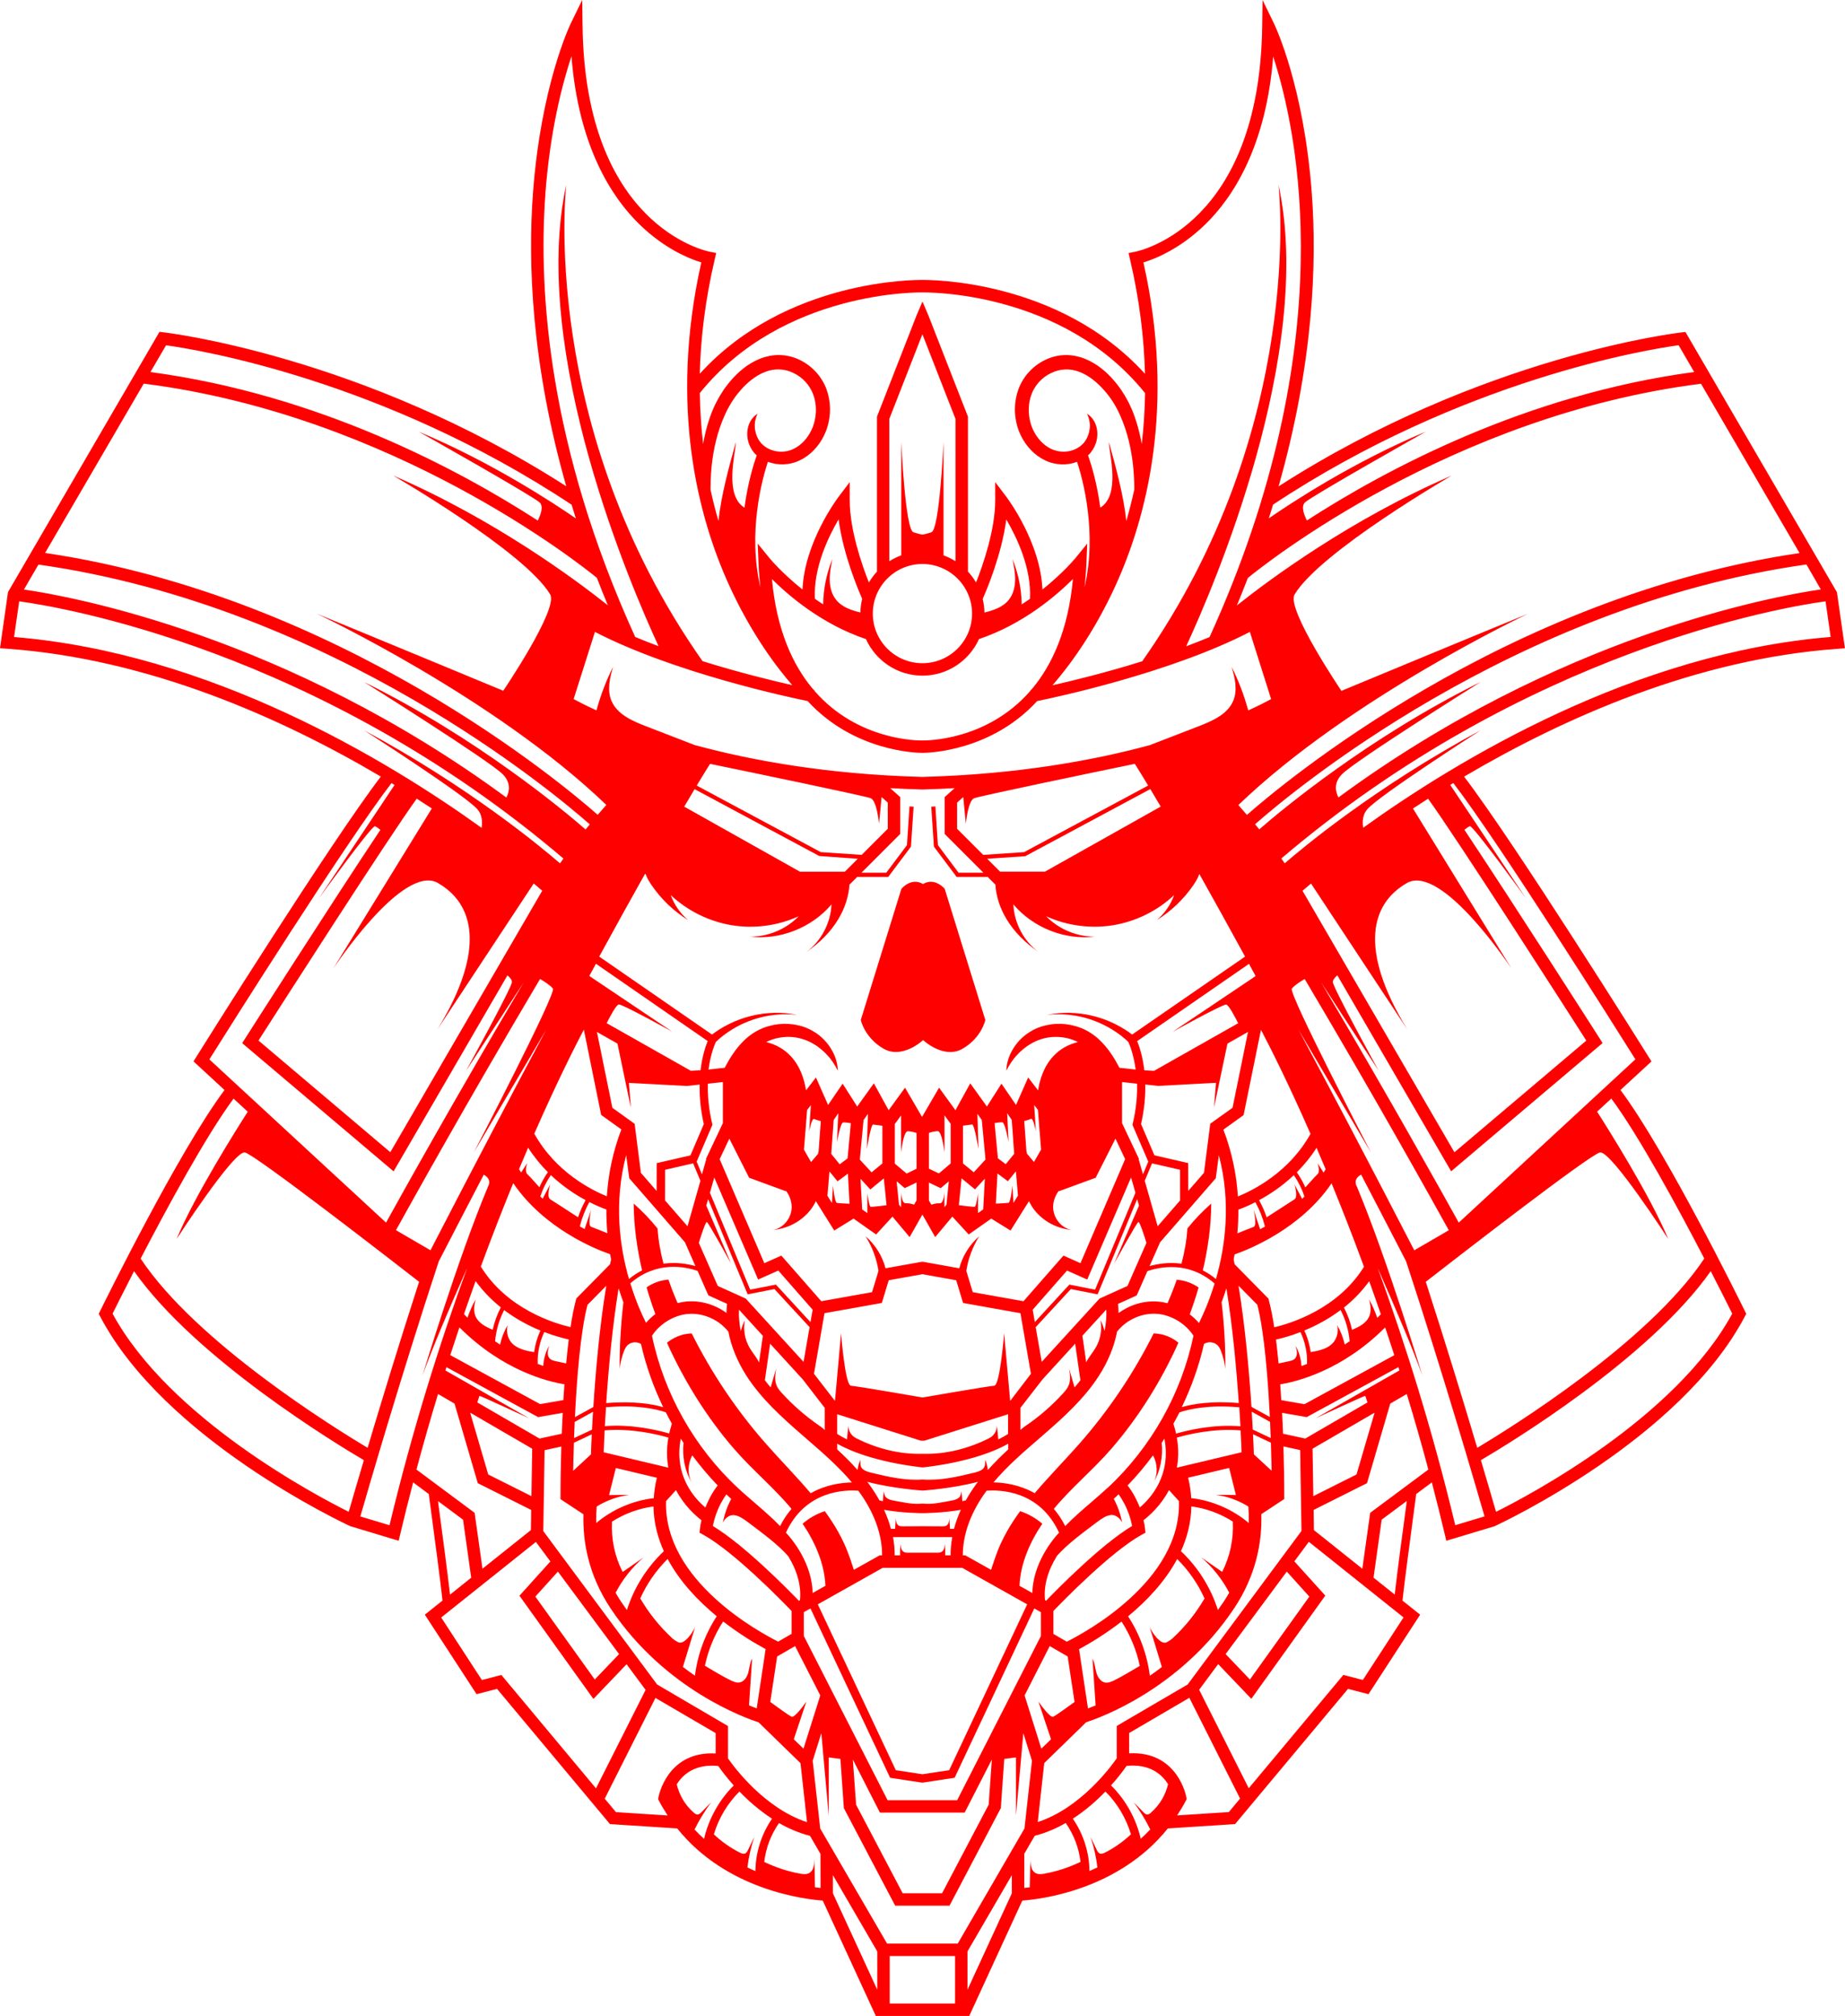 <?xml version="1.0" encoding="UTF-8" standalone="no"?>
<!-- Created with Inkscape (http://www.inkscape.org/) -->

<svg
   width="103.604mm"
   height="113.185mm"
   viewBox="0 0 103.604 113.185"
   version="1.1"
   id="svg1"
   xml:space="preserve"
   xmlns:inkscape="http://www.inkscape.org/namespaces/inkscape"
   xmlns:sodipodi="http://sodipodi.sourceforge.net/DTD/sodipodi-0.dtd"
   xmlns="http://www.w3.org/2000/svg"
   xmlns:svg="http://www.w3.org/2000/svg"><sodipodi:namedview
     id="namedview1"
     pagecolor="#ffffff"
     bordercolor="#000000"
     borderopacity="0.25"
     inkscape:showpageshadow="2"
     inkscape:pageopacity="0.0"
     inkscape:pagecheckerboard="0"
     inkscape:deskcolor="#d1d1d1"
     inkscape:document-units="mm"
     inkscape:zoom="0.34609638"
     inkscape:cx="1032.9493"
     inkscape:cy="-1261.2094"
     inkscape:window-width="1920"
     inkscape:window-height="991"
     inkscape:window-x="-9"
     inkscape:window-y="-9"
     inkscape:window-maximized="1"
     inkscape:current-layer="g38" /><defs
     id="defs1" /><g
     inkscape:label="Layer 1"
     inkscape:groupmode="layer"
     id="layer1"
     transform="translate(-703.805,-205.042)"><g
       id="g416"
       transform="matrix(3.296,0,0,3.296,654.131,185.86)"
       inkscape:export-filename="logo skull samurai hitam putih.png"
       inkscape:export-xdpi="96"
       inkscape:export-ydpi="96"
       style="fill:#ff0000;fill-opacity:1"><path
         id="path415"
         style="fill:#ff0000;fill-opacity:1;fill-rule:nonzero;stroke:none;stroke-width:0.002"
         d="m 38.295,19.918 c -0.017,-0.109 -0.007,-0.225 0.07,-0.314 0.204,-0.238 1.933,-1.347 1.933,-1.347 -1.794,0.967 -3.025,1.995 -3.339,2.267 -0.019,-0.027 -0.038,-0.055 -0.058,-0.082 4.177,-3.555 8.559,-4.283 9.272,-4.38 l 0.087,0.607 c -3.337,0.271 -6.35,2.089 -7.965,3.25 z m 4.638,3.945 -3.009,2.781 C 39.675,26.195 38.742,24.519 37.579,22.553 l 0.981,1.505 c 0,0 -0.789,-1.433 -0.782,-1.515 0.004,-0.04 0.041,-0.08 0.077,-0.111 l 1.939,3.338 2.58,-2.184 -0.049,-0.078 c -0.076,-0.119 -1.487,-2.328 -2.305,-3.555 0.034,-0.027 0.07,-0.053 0.093,-0.061 0.053,-0.018 0.956,1.229 0.956,1.229 l -1.29,-1.932 c 0.017,-0.011 0.035,-0.021 0.052,-0.032 0.775,1.008 2.772,4.18 3.102,4.706 z m 1.173,3.394 c -0.951,1.431 -3.318,2.895 -3.867,3.223 -0.225,-0.754 -0.537,-1.778 -0.877,-2.828 0.406,-0.316 2.796,-2.171 2.968,-2.203 0.188,-0.035 1.163,1.474 1.163,1.474 -0.308,-0.74 -1.028,-1.881 -1.212,-2.169 l 0.242,-0.223 c 0.469,0.632 1.133,1.857 1.585,2.727 z m 0.477,0.938 c -0.966,1.779 -3.467,3.098 -4.024,3.375 -0.046,-0.16 -0.136,-0.469 -0.258,-0.88 0.458,-0.269 2.861,-1.72 3.916,-3.219 0.181,0.351 0.314,0.619 0.366,0.724 z m -4.719,3.603 c -0.393,-1.643 -0.864,-3.125 -1.321,-4.381 0.326,0.737 0.608,1.402 0.76,1.831 0,0 -0.6,-1.99 -1.118,-3.225 0,0 -0.074,-0.113 0.075,-0.197 0.242,0.464 0.498,0.956 0.767,1.478 0.637,1.934 1.204,3.888 1.336,4.344 z m -1.449,-0.211 -0.134,0.952 -0.825,-0.658 -0.005,-0.343 0.91,-0.456 0.396,-1.355 0.281,-0.164 c 0.126,0.414 0.25,0.844 0.368,1.287 z m 0.419,1.393 -0.362,-0.289 0.139,-0.988 0.428,-0.318 c -0.084,0.618 -0.171,1.277 -0.206,1.594 z m 0.149,0.389 -0.693,1.065 -0.332,-0.086 -1.612,1.93 -0.845,-1.677 0.324,-0.437 0.565,0.591 1.26,-1.758 -0.527,-0.583 0.247,-0.333 z m -2.976,3.315 -0.881,0.057 c 0.051,-0.078 0.1,-0.159 0.146,-0.246 l 0.016,-0.032 -0.006,-0.035 c -0.001,-0.008 -0.144,-0.788 -0.973,-0.744 v -0.347 l 1.025,-0.599 0.864,1.716 z m -1.327,0.011 c -0.02,0.017 -0.043,0.034 -0.069,0.031 -0.022,-0.003 -0.04,-0.02 -0.056,-0.036 -0.056,-0.057 -0.113,-0.115 -0.169,-0.172 0.108,0.145 0.202,0.3 0.282,0.462 -0.053,0.056 -0.107,0.109 -0.162,0.159 -0.078,-0.341 -0.256,-0.662 -0.506,-0.909 0.131,-0.146 0.221,-0.27 0.264,-0.332 0.396,-0.04 0.602,0.143 0.707,0.311 -0.043,0.187 -0.146,0.359 -0.291,0.484 z m -0.783,0.679 c -0.029,0.014 -0.062,0.028 -0.091,0.015 -0.023,-0.01 -0.036,-0.035 -0.048,-0.058 -0.036,-0.074 -0.072,-0.148 -0.108,-0.222 0.058,0.168 0.097,0.342 0.118,0.518 -0.046,0.022 -0.091,0.042 -0.136,0.061 -0.003,-0.317 -0.103,-0.63 -0.283,-0.891 0.22,-0.143 0.407,-0.309 0.555,-0.463 0.203,0.201 0.353,0.455 0.435,0.729 -0.132,0.124 -0.281,0.23 -0.442,0.311 z m -1.023,0.358 c -0.053,0.01 -0.11,0.017 -0.158,-0.008 -0.081,-0.043 -0.091,-0.152 -0.091,-0.244 -0.003,0.162 -0.007,0.323 -0.01,0.485 -0.035,0.004 -0.067,0.008 -0.093,0.011 v -0.582 l 0.178,-0.306 c 0.19,-0.049 0.367,-0.125 0.528,-0.218 0.137,0.196 0.224,0.425 0.252,0.662 -0.192,0.093 -0.396,0.161 -0.606,0.199 z m -1.486,1.192 h -0.602 -0.602 l -1.139,-1.96 -0.128,-1.154 0.147,-0.469 0.126,1.401 v -0.989 l 0.199,0.026 0.059,0.838 0.874,1.661 h 0.463 0.463 l 0.874,-1.661 0.059,-0.838 0.199,-0.026 v 0.989 l 0.126,-1.401 0.147,0.469 -0.128,1.154 z m 0.922,-0.857 -0.756,1.643 v -0.652 l 0.756,-1.3 z m -0.967,1.879 h -0.557 -0.557 v -0.81 h 0.557 0.557 z M 30.017,39.71 29.261,38.067 v -0.309 l 0.756,1.3 z m -0.967,-1.734 c -0.027,-0.003 -0.058,-0.006 -0.094,-0.011 -0.003,-0.162 -0.007,-0.323 -0.01,-0.485 0,0.091 -0.01,0.201 -0.091,0.244 -0.047,0.025 -0.105,0.018 -0.158,0.008 -0.21,-0.038 -0.414,-0.107 -0.606,-0.199 0.028,-0.237 0.115,-0.466 0.252,-0.662 0.162,0.093 0.338,0.169 0.528,0.218 l 0.178,0.306 z m -1.246,-0.348 c 0.022,-0.176 0.061,-0.351 0.118,-0.519 -0.036,0.074 -0.072,0.148 -0.108,0.222 -0.011,0.023 -0.024,0.048 -0.048,0.058 -0.029,0.013 -0.063,-6.76e-4 -0.091,-0.015 -0.162,-0.081 -0.31,-0.187 -0.442,-0.311 0.082,-0.274 0.233,-0.528 0.436,-0.729 0.148,0.154 0.336,0.32 0.555,0.463 -0.18,0.261 -0.28,0.574 -0.283,0.892 -0.045,-0.019 -0.091,-0.039 -0.136,-0.061 z m -0.9,-0.647 c 0.08,-0.162 0.175,-0.317 0.283,-0.463 -0.057,0.057 -0.113,0.115 -0.17,0.172 -0.016,0.016 -0.034,0.033 -0.056,0.036 -0.026,0.003 -0.05,-0.014 -0.069,-0.031 -0.145,-0.125 -0.248,-0.297 -0.291,-0.484 0.105,-0.168 0.311,-0.351 0.707,-0.312 0.043,0.062 0.134,0.186 0.264,0.332 -0.249,0.247 -0.427,0.567 -0.506,0.909 -0.056,-0.05 -0.11,-0.103 -0.163,-0.16 z m -0.604,-0.485 c 0.045,0.086 0.095,0.168 0.146,0.246 l -0.881,-0.057 -0.191,-0.229 0.864,-1.716 1.025,0.599 v 0.347 c -0.829,-0.044 -0.972,0.736 -0.973,0.744 l -0.006,0.035 z m -2.687,-2.147 -0.332,0.086 -0.693,-1.065 1.613,-1.287 0.247,0.332 -0.527,0.584 1.26,1.758 0.565,-0.591 0.324,0.437 -0.845,1.677 z m -1.081,-2.963 0.428,0.318 0.139,0.988 -0.361,0.289 c -0.035,-0.317 -0.122,-0.976 -0.205,-1.594 z m -0.366,-0.536 c 0.119,-0.444 0.242,-0.873 0.368,-1.287 l 0.281,0.164 0.396,1.355 0.91,0.456 -0.005,0.343 -0.825,0.658 -0.134,-0.952 z m -0.459,0.948 -0.497,-0.149 c 0.131,-0.457 0.699,-2.41 1.336,-4.344 0.269,-0.522 0.525,-1.014 0.767,-1.478 0.149,0.083 0.075,0.197 0.075,0.197 -0.519,1.234 -1.119,3.225 -1.119,3.225 0.153,-0.429 0.434,-1.095 0.76,-1.831 -0.458,1.256 -0.928,2.738 -1.322,4.381 z M 21.013,31.57 c -0.557,-0.277 -3.057,-1.595 -4.024,-3.375 0.052,-0.105 0.186,-0.373 0.366,-0.724 1.055,1.499 3.458,2.95 3.915,3.219 -0.122,0.411 -0.212,0.721 -0.258,0.88 z m -1.963,-7.038 0.242,0.223 c -0.185,0.289 -0.905,1.429 -1.212,2.168 0,0 0.975,-1.509 1.163,-1.474 0.172,0.032 2.561,1.887 2.968,2.203 -0.34,1.05 -0.652,2.074 -0.877,2.828 -0.549,-0.328 -2.917,-1.791 -3.867,-3.223 0.452,-0.87 1.116,-2.094 1.584,-2.726 z m -0.412,-0.668 c 0.331,-0.527 2.328,-3.698 3.103,-4.706 0.017,0.011 0.035,0.021 0.052,0.032 l -1.29,1.932 c 0,0 0.903,-1.246 0.956,-1.229 0.023,0.008 0.06,0.034 0.093,0.061 -0.818,1.226 -2.229,3.435 -2.305,3.555 l -0.05,0.078 2.58,2.184 1.939,-3.338 c 0.037,0.03 0.074,0.071 0.077,0.111 0.007,0.082 -0.782,1.515 -0.782,1.515 L 23.993,22.553 C 22.829,24.519 21.896,26.195 21.648,26.644 Z m -3.327,-7.195 0.087,-0.607 c 0.713,0.097 5.093,0.823 9.272,4.381 -0.019,0.027 -0.039,0.054 -0.058,0.082 -0.314,-0.272 -1.545,-1.299 -3.339,-2.267 0,0 1.729,1.109 1.933,1.347 0.077,0.09 0.087,0.205 0.07,0.315 -1.615,-1.161 -4.629,-2.979 -7.965,-3.25 z m 0.415,-1.233 c 5.02,0.71 8.825,3.923 9.393,4.425 -0.024,0.029 -0.047,0.058 -0.071,0.087 -0.371,-0.323 -1.851,-1.561 -3.775,-2.512 0,0 2.136,1.339 2.366,1.574 0.145,0.149 0.107,0.302 0.059,0.394 -3.761,-2.767 -7.42,-3.427 -8.219,-3.543 z m 1.794,-3.082 c 4.255,0.538 7.45,3.087 7.72,3.308 0.059,0.155 0.122,0.311 0.187,0.468 -0.55,-0.438 -1.931,-1.464 -3.66,-2.212 0,0 2.237,1.294 2.677,2.025 0.148,0.245 -0.799,1.642 -0.799,1.642 0,0 -2.4,-0.995 -3.178,-1.313 0,0 3.03,1.427 4.934,3.258 -0.048,0.055 -0.097,0.111 -0.147,0.168 -0.598,-0.527 -4.396,-3.72 -9.415,-4.46 z m 0.38,-0.653 c 0.499,0.068 3.678,0.574 6.909,2.715 0.024,0.077 0.048,0.155 0.073,0.234 -0.372,-0.257 -1.438,-0.96 -2.676,-1.477 0,0 1.955,1.101 2.061,1.207 0.068,0.068 0.014,0.212 -0.034,0.306 -1.338,-0.865 -3.725,-2.145 -6.599,-2.529 z m 6.461,-2.561 c 0.079,-1.088 0.291,-1.895 0.446,-2.362 0.121,1.533 0.681,2.396 1.154,2.859 0.434,0.425 0.864,0.594 1.058,0.652 -0.553,2.467 -0.05,4.349 0.474,5.499 0.379,0.832 0.813,1.401 1.076,1.702 -0.341,-0.077 -0.908,-0.215 -1.529,-0.409 -2.803,-3.985 -2.322,-8.113 -2.322,-8.113 -0.622,2.855 1.119,6.878 1.573,7.858 -0.134,-0.05 -0.267,-0.102 -0.398,-0.157 -1.48,-3.248 -1.65,-5.887 -1.531,-7.53 z m 2.95,5.552 c -0.049,-0.169 -0.095,-0.346 -0.135,-0.533 -4.39e-4,-0.038 4.38e-4,-0.083 0.002,-0.136 0.006,-0.17 0.022,-0.415 0.092,-0.697 0.034,-0.141 0.083,-0.29 0.15,-0.438 0.015,-0.038 0.036,-0.073 0.054,-0.111 0.02,-0.036 0.039,-0.069 0.061,-0.106 l 0.038,-0.056 0.009,-0.014 0.005,-0.007 c 0,3.37e-4 0.004,-0.006 0,-2.13e-4 l 0.002,-0.003 0.019,-0.026 c 0.026,-0.035 0.054,-0.068 0.082,-0.101 0.115,-0.13 0.255,-0.247 0.413,-0.308 0.157,-0.063 0.331,-0.059 0.484,0.016 0.153,0.071 0.278,0.205 0.336,0.36 0.061,0.157 0.062,0.336 0.018,0.492 -0.044,0.158 -0.138,0.295 -0.254,0.383 -0.029,0.022 -0.06,0.041 -0.089,0.055 l -0.021,0.01 -0.029,0.012 c -0.012,0.004 -0.03,0.011 -0.045,0.014 -0.064,0.017 -0.129,0.019 -0.19,0.011 -0.061,-0.009 -0.117,-0.028 -0.164,-0.054 -0.024,-0.013 -0.046,-0.029 -0.062,-0.041 -0.01,-0.009 -0.021,-0.019 -0.031,-0.028 -0.008,-0.009 -0.017,-0.016 -0.024,-0.026 -0.062,-0.073 -0.09,-0.164 -0.1,-0.24 -0.004,-0.039 -0.002,-0.074 6.08e-4,-0.105 0.005,-0.031 0.011,-0.058 0.018,-0.08 0.013,-0.043 0.03,-0.067 0.028,-0.067 6.42e-4,0.002 -0.024,0.01 -0.061,0.046 -0.036,0.035 -0.084,0.099 -0.105,0.198 -0.021,0.097 -0.016,0.229 0.062,0.358 0.009,0.016 0.022,0.031 0.033,0.047 l 0.002,0.003 0.001,0.001 c 0.002,0.002 -0.002,-0.002 0.004,0.005 l 0.004,0.005 0.008,0.009 0.017,0.018 c 0.007,0.006 0.013,0.012 0.02,0.017 -0.05,0.14 -0.153,0.467 -0.209,0.892 -0.349,-0.214 -0.153,-0.919 -0.146,-1.117 -0.124,0.444 -0.246,0.888 -0.298,1.342 z m 3.471,-3.891 h 0.006 c 0.023,-6.76e-4 2.374,-0.047 3.791,1.714 -0.004,0.304 -0.024,0.593 -0.056,0.868 -0.006,-0.033 -0.012,-0.067 -0.02,-0.102 -0.032,-0.152 -0.077,-0.316 -0.147,-0.483 -0.017,-0.042 -0.039,-0.083 -0.058,-0.125 -0.022,-0.042 -0.047,-0.087 -0.071,-0.127 l -0.037,-0.057 -0.009,-0.015 -0.012,-0.018 -0.021,-0.03 c -0.029,-0.04 -0.059,-0.079 -0.092,-0.117 -0.129,-0.152 -0.294,-0.295 -0.503,-0.379 -0.052,-0.021 -0.107,-0.036 -0.164,-0.048 l -0.046,-0.007 c -0.016,-0.003 -0.031,-0.004 -0.042,-0.005 l -0.037,-0.002 -0.009,-6.75e-4 h -0.016 l -0.022,3.37e-4 c -0.118,0.002 -0.234,0.032 -0.338,0.082 -0.209,0.1 -0.376,0.28 -0.455,0.495 -0.079,0.213 -0.08,0.441 -0.019,0.645 0.061,0.202 0.184,0.379 0.345,0.496 0.041,0.03 0.082,0.054 0.128,0.076 l 0.035,0.016 0.029,0.011 c 0.027,0.009 0.047,0.016 0.072,0.021 0.094,0.023 0.187,0.025 0.275,0.011 0.046,-0.007 0.09,-0.019 0.132,-0.035 0.099,0.302 0.345,1.206 0.127,2.138 0.016,-0.136 0.027,-0.278 0.033,-0.428 l 0.013,-0.317 -0.2,0.246 c -0.004,0.005 -0.21,0.255 -0.563,0.536 -0.034,-0.801 -0.589,-1.544 -0.615,-1.579 l -0.19,-0.251 v 0.315 c 0,0.493 -0.202,1.082 -0.326,1.396 -0.039,-0.067 -0.085,-0.129 -0.138,-0.186 v -2.639 l -0.677,-1.732 -0.098,-0.228 -0.098,0.228 -0.677,1.732 v 2.639 c -0.052,0.057 -0.099,0.119 -0.138,0.186 -0.124,-0.314 -0.326,-0.903 -0.326,-1.396 v -0.315 l -0.19,0.251 c -0.026,0.034 -0.581,0.778 -0.615,1.579 -0.353,-0.282 -0.56,-0.532 -0.563,-0.536 l -0.2,-0.246 0.013,0.317 c 0.006,0.15 0.017,0.292 0.033,0.428 -0.219,-0.932 0.028,-1.836 0.127,-2.138 0.042,0.015 0.086,0.027 0.132,0.035 0.088,0.013 0.181,0.012 0.274,-0.011 0.024,-0.005 0.045,-0.012 0.072,-0.021 l 0.029,-0.011 0.035,-0.016 c 0.046,-0.022 0.088,-0.046 0.128,-0.076 0.161,-0.117 0.284,-0.294 0.345,-0.496 0.062,-0.204 0.061,-0.432 -0.018,-0.645 C 29.07,12.23 28.903,12.049 28.694,11.949 28.59,11.899 28.474,11.87 28.356,11.867 l -0.022,-3.37e-4 h -0.016 l -0.009,6.75e-4 -0.037,0.002 c -0.011,2.13e-4 -0.026,0.002 -0.042,0.005 l -0.046,0.007 c -0.057,0.012 -0.112,0.027 -0.164,0.048 -0.21,0.084 -0.374,0.227 -0.504,0.379 -0.032,0.038 -0.063,0.077 -0.092,0.117 l -0.021,0.03 -0.012,0.018 -0.009,0.015 -0.037,0.057 c -0.024,0.04 -0.049,0.086 -0.071,0.127 -0.02,0.042 -0.042,0.083 -0.058,0.125 -0.071,0.167 -0.115,0.331 -0.147,0.483 -0.007,0.035 -0.013,0.068 -0.019,0.102 -0.032,-0.275 -0.052,-0.564 -0.056,-0.868 1.415,-1.758 3.767,-1.714 3.791,-1.714 z m 2.876,2.72 0.001,-0.001 0.002,-0.003 c 0.011,-0.016 0.024,-0.031 0.033,-0.047 0.078,-0.129 0.083,-0.262 0.062,-0.358 -0.021,-0.099 -0.069,-0.163 -0.105,-0.198 -0.037,-0.036 -0.061,-0.044 -0.061,-0.046 -0.002,0 0.014,0.024 0.028,0.067 0.007,0.021 0.013,0.049 0.018,0.08 0.003,0.032 0.005,0.067 6.08e-4,0.105 -0.009,0.076 -0.038,0.167 -0.099,0.24 -0.007,0.01 -0.016,0.017 -0.024,0.026 -0.01,0.009 -0.02,0.019 -0.031,0.028 -0.017,0.012 -0.038,0.028 -0.062,0.041 -0.047,0.026 -0.103,0.046 -0.164,0.054 -0.061,0.008 -0.127,0.005 -0.19,-0.012 -0.015,-0.004 -0.033,-0.01 -0.045,-0.014 l -0.029,-0.011 -0.021,-0.01 c -0.029,-0.015 -0.061,-0.034 -0.089,-0.055 -0.116,-0.088 -0.21,-0.225 -0.254,-0.383 -0.044,-0.156 -0.043,-0.335 0.018,-0.492 0.057,-0.155 0.183,-0.289 0.336,-0.36 0.152,-0.074 0.327,-0.079 0.484,-0.016 0.158,0.061 0.298,0.178 0.413,0.308 0.029,0.033 0.057,0.066 0.083,0.101 l 0.019,0.026 0.002,0.003 c -0.004,-0.005 4.39e-4,6.76e-4 0,2.16e-4 l 0.005,0.007 0.01,0.014 0.038,0.056 c 0.023,0.037 0.041,0.07 0.061,0.106 0.018,0.038 0.038,0.073 0.054,0.111 0.067,0.148 0.115,0.298 0.15,0.438 0.069,0.282 0.086,0.527 0.092,0.697 0.002,0.053 0.003,0.098 0.002,0.136 -0.041,0.186 -0.086,0.364 -0.135,0.533 -0.052,-0.454 -0.174,-0.899 -0.298,-1.343 0.006,0.198 0.203,0.903 -0.146,1.117 -0.056,-0.425 -0.159,-0.751 -0.209,-0.892 0.006,-0.006 0.013,-0.011 0.02,-0.017 l 0.017,-0.018 0.008,-0.009 0.004,-0.005 c 0.006,-0.007 0.003,-0.003 0.004,-0.005 z m 0.893,-3.231 c 0.194,-0.059 0.623,-0.227 1.058,-0.652 0.473,-0.463 1.032,-1.324 1.153,-2.855 0.407,1.241 1.204,4.865 -1.084,9.888 -0.131,0.054 -0.264,0.107 -0.398,0.157 0.454,-0.98 2.196,-5.003 1.573,-7.858 0,0 0.481,4.128 -2.322,8.113 -0.621,0.194 -1.188,0.332 -1.529,0.409 0.262,-0.301 0.697,-0.87 1.076,-1.702 0.524,-1.15 1.026,-3.032 0.474,-5.499 z m 9.119,1.411 0.265,0.455 c -2.874,0.384 -5.261,1.664 -6.599,2.529 -0.047,-0.094 -0.102,-0.238 -0.034,-0.306 0.106,-0.106 2.061,-1.207 2.061,-1.207 -1.238,0.516 -2.304,1.22 -2.676,1.477 0.025,-0.078 0.05,-0.156 0.073,-0.234 3.231,-2.141 6.41,-2.647 6.909,-2.715 z m 2.06,3.539 c -5.018,0.739 -8.817,3.933 -9.415,4.46 -0.049,-0.058 -0.098,-0.114 -0.146,-0.168 1.904,-1.831 4.934,-3.258 4.934,-3.258 -0.778,0.317 -3.178,1.313 -3.178,1.313 0,0 -0.946,-1.396 -0.798,-1.642 0.44,-0.731 2.677,-2.025 2.677,-2.025 -1.729,0.748 -3.11,1.774 -3.66,2.212 0.065,-0.158 0.127,-0.314 0.187,-0.468 0.269,-0.221 3.462,-2.77 7.72,-3.308 z m -8.332,9.892 c -0.361,0.651 -0.971,0.959 -1.237,1.067 -0.023,-0.361 -0.097,-0.745 -0.247,-1.139 l 0.344,-0.247 0.296,-1.453 c 0.144,0.273 0.455,0.885 0.844,1.772 z m -0.776,1.579 c -0.028,0.016 -0.055,0.031 -0.082,0.046 l -0.112,-0.333 c 0,0 0.066,0.27 0,0.294 -0.05,0.018 -0.205,0.08 -0.276,0.109 0.012,-0.13 0.018,-0.265 0.017,-0.404 0.066,-0.024 0.168,-0.064 0.29,-0.127 0.072,0.131 0.126,0.269 0.163,0.414 z m 0.673,-0.511 c -0.013,0.013 -0.026,0.027 -0.04,0.039 l -0.129,-0.244 c 0,0 0.064,0.211 0,0.252 -0.054,0.035 -0.375,0.243 -0.475,0.307 -0.034,-0.101 -0.077,-0.198 -0.129,-0.292 0.178,-0.096 0.389,-0.234 0.592,-0.426 0.077,0.112 0.138,0.234 0.181,0.363 z m 0.222,-0.38 c -0.039,0.036 -0.155,0.166 -0.207,0.224 -0.04,-0.09 -0.088,-0.176 -0.145,-0.257 0.119,-0.119 0.234,-0.257 0.336,-0.417 0.051,0.117 0.102,0.239 0.155,0.365 -0.011,0.02 -0.023,0.039 -0.035,0.058 L 37.518,25.631 c 0,0 0.051,0.141 0,0.188 z m -0.737,2.606 c -0.026,-0.172 -0.057,-0.329 -0.092,-0.461 l -0.007,-0.027 -0.576,-0.585 c -0.005,-0.027 -0.011,-0.054 -0.016,-0.081 0.006,-0.028 0.011,-0.057 0.016,-0.086 0.249,-0.087 1.125,-0.436 1.652,-1.211 0.177,0.431 0.363,0.906 0.552,1.421 -0.444,0.718 -1.244,0.964 -1.528,1.031 z m 1.756,-0.16 c -0.04,-0.108 -0.081,-0.214 -0.142,-0.314 0.03,0.095 0.043,0.201 0.003,0.292 -0.051,0.116 -0.174,0.177 -0.291,0.227 -0.029,-0.132 -0.075,-0.26 -0.138,-0.38 0.153,-0.122 0.301,-0.27 0.43,-0.449 0.066,0.183 0.132,0.37 0.198,0.562 -0.02,0.021 -0.04,0.042 -0.059,0.062 z m -1.241,1.471 -0.395,-0.069 c -0.005,-0.089 -0.011,-0.179 -0.018,-0.269 0.277,-0.045 1.054,-0.233 1.788,-0.97 0.052,0.155 0.104,0.313 0.156,0.473 z m 0.043,-0.684 c -0.032,0.012 -0.064,0.024 -0.094,0.034 -0.008,-0.125 -0.044,-0.253 -0.102,-0.342 0.012,0.037 0.024,0.075 0.025,0.114 8.06e-4,0.039 -0.01,0.08 -0.039,0.106 -0.027,0.025 -0.064,0.033 -0.1,0.041 -0.058,0.013 -0.116,0.025 -0.174,0.037 -0.013,-0.139 -0.028,-0.276 -0.044,-0.407 0.093,-0.02 0.242,-0.059 0.417,-0.127 0.08,0.169 0.119,0.357 0.112,0.543 z M 37.737,28.734 c -0.097,0.071 -0.218,0.096 -0.337,0.116 -0.016,-0.127 -0.053,-0.252 -0.107,-0.368 0.191,-0.079 0.408,-0.191 0.618,-0.349 0.085,0.165 0.137,0.346 0.154,0.531 -0.028,0.02 -0.056,0.039 -0.084,0.057 -0.025,-0.116 -0.071,-0.232 -0.13,-0.332 0.033,0.126 -0.009,0.266 -0.115,0.344 z m -4.782,5.123 0.306,0.177 0.117,0.775 c -0.114,0.083 -0.323,0.234 -0.364,0.251 -0.057,0.024 -0.251,-0.258 -0.251,-0.258 l 0.214,0.642 -0.165,0.16 -0.285,-0.907 z m -4.195,1.747 -0.165,-0.16 0.214,-0.642 c 0,0 -0.194,0.282 -0.251,0.258 -0.041,-0.017 -0.25,-0.168 -0.364,-0.251 l 0.117,-0.775 0.306,-0.177 0.429,0.84 z m -4.073,-6.206 c -0.006,0.09 -0.012,0.18 -0.018,0.269 l -0.395,0.069 -1.532,-0.835 c 0.052,-0.16 0.104,-0.318 0.156,-0.473 0.735,0.737 1.511,0.925 1.789,0.97 z m -1.084,-1.309 c -0.063,0.12 -0.109,0.248 -0.138,0.38 -0.118,-0.049 -0.24,-0.111 -0.291,-0.227 -0.04,-0.091 -0.026,-0.197 0.003,-0.292 -0.061,0.1 -0.102,0.206 -0.142,0.314 -0.02,-0.02 -0.039,-0.041 -0.059,-0.062 0.066,-0.192 0.132,-0.379 0.198,-0.562 0.129,0.178 0.277,0.326 0.43,0.448 z m -0.013,0.633 c -0.028,-0.018 -0.056,-0.038 -0.084,-0.057 0.016,-0.185 0.069,-0.366 0.154,-0.531 0.21,0.158 0.427,0.27 0.618,0.349 -0.054,0.116 -0.09,0.24 -0.107,0.368 -0.119,-0.02 -0.24,-0.046 -0.336,-0.116 -0.106,-0.077 -0.148,-0.218 -0.115,-0.344 -0.059,0.1 -0.105,0.217 -0.13,0.332 z m 0.736,0.363 c -0.03,-0.01 -0.062,-0.022 -0.094,-0.034 -0.007,-0.186 0.032,-0.374 0.112,-0.543 0.176,0.068 0.324,0.106 0.417,0.127 -0.017,0.131 -0.031,0.267 -0.044,0.407 -0.058,-0.012 -0.116,-0.025 -0.175,-0.037 -0.036,-0.008 -0.073,-0.016 -0.1,-0.041 -0.029,-0.026 -0.04,-0.067 -0.039,-0.106 9.67e-4,-0.039 0.013,-0.076 0.025,-0.114 -0.058,0.089 -0.094,0.217 -0.102,0.342 z m 1.14,-1.901 c 0.005,0.029 0.011,0.057 0.016,0.086 -0.006,0.027 -0.011,0.054 -0.016,0.082 l -0.576,0.584 -0.007,0.027 c -0.035,0.132 -0.066,0.289 -0.092,0.461 -0.284,-0.066 -1.083,-0.31 -1.528,-1.031 0.189,-0.514 0.375,-0.989 0.552,-1.421 0.527,0.775 1.402,1.125 1.652,1.211 z m -1.517,-1.393 c -0.012,-0.019 -0.024,-0.038 -0.035,-0.058 0.053,-0.126 0.104,-0.248 0.155,-0.365 0.102,0.159 0.217,0.298 0.336,0.417 -0.056,0.081 -0.105,0.167 -0.144,0.257 -0.052,-0.058 -0.168,-0.188 -0.207,-0.224 -0.051,-0.047 0,-0.188 0,-0.188 z m 0.367,0.446 c -0.013,-0.013 -0.026,-0.026 -0.04,-0.039 0.043,-0.129 0.104,-0.252 0.18,-0.363 0.203,0.192 0.414,0.331 0.592,0.426 -0.051,0.094 -0.095,0.191 -0.129,0.292 -0.1,-0.065 -0.42,-0.273 -0.475,-0.307 -0.065,-0.041 0,-0.252 0,-0.252 z m 0.715,0.517 c -0.027,-0.015 -0.054,-0.03 -0.082,-0.046 0.037,-0.145 0.091,-0.284 0.163,-0.414 0.122,0.062 0.224,0.103 0.29,0.127 -8.86e-4,0.139 0.005,0.274 0.017,0.404 -0.071,-0.029 -0.226,-0.091 -0.276,-0.109 -0.066,-0.024 0,-0.294 0,-0.294 z m 0.282,-1.944 0.344,0.247 c -0.15,0.394 -0.224,0.778 -0.247,1.139 -0.266,-0.108 -0.875,-0.416 -1.236,-1.067 0.389,-0.886 0.7,-1.498 0.844,-1.772 z m 1.815,-1.258 c -0.034,0.083 -0.093,0.253 -0.122,0.497 -0.056,0.004 -0.111,0.007 -0.166,0.009 l -1.433,-0.811 c 0.052,-0.104 0.163,-0.315 0.207,-0.319 0.059,-0.006 0.91,0.464 0.91,0.464 l -1.413,-0.949 c 0.038,-0.07 0.076,-0.14 0.113,-0.208 z m 8.831,-0.623 c 0.044,0.004 0.155,0.215 0.207,0.319 l -1.433,0.811 c -0.055,-0.002 -0.111,-0.005 -0.166,-0.009 -0.029,-0.244 -0.088,-0.415 -0.122,-0.497 l 1.905,-1.316 c 0.037,0.068 0.075,0.137 0.113,0.208 l -1.413,0.949 c 0,0 0.851,-0.47 0.91,-0.464 z m -0.269,2.031 -0.107,0.836 -0.268,0.308 -10e-4,-0.474 -0.575,-0.132 -0.228,-0.533 c 0.058,-0.253 0.076,-0.479 0.072,-0.673 l 0.218,0.024 0.987,-0.053 c 0,0 -0.034,0.414 -0.034,0.421 0,0.006 0.177,-0.842 0.229,-1.089 l 0.35,-0.198 -0.263,1.291 z m 0.096,2.644 c -0.073,-0.06 -0.148,-0.108 -0.222,-0.146 0.09,-0.384 0.141,-0.768 0.143,-1.138 -0.148,0.129 -0.284,0.271 -0.407,0.425 -0.012,0.201 -0.048,0.402 -0.1,0.599 -0.218,-0.03 -0.413,0.004 -0.544,0.041 l 0.179,-0.405 0.95,-1.092 0.051,-0.393 c 0.213,0.81 0.109,1.562 -0.049,2.111 z m 0.391,2.114 c -0.469,-0.04 -0.789,0.016 -0.972,0.069 0.166,-0.344 0.294,-0.705 0.379,-1.077 0.052,-0.033 0.123,-0.036 0.181,-0.011 0.076,0.034 0.105,0.116 0.13,0.196 0.025,0.079 0.04,0.141 0.052,0.24 0.003,-0.379 -0.019,-0.757 -0.064,-1.133 0.028,-0.074 0.056,-0.155 0.082,-0.24 0.109,0.672 0.174,1.4 0.211,1.956 z m -0.811,1.619 c -0.006,-0.113 -0.024,-0.229 -0.053,-0.348 l 0.699,-0.166 c 0.038,0.154 0.077,0.307 0.115,0.461 -0.115,-0.001 -0.229,-0.002 -0.344,-0.004 0.197,0.026 0.387,0.095 0.556,0.2 0.007,0.089 0.01,0.183 0.008,0.281 -0.275,-0.232 -0.623,-0.383 -0.981,-0.424 z m -2.348,1.922 c 0.163,-0.17 0.986,-1.014 1.507,-1.3 l 0.061,-0.033 -0.007,-0.069 c -6.42e-4,-0.006 -0.006,-0.061 -0.026,-0.144 0.1,-0.077 0.296,-0.249 0.434,-0.513 l 0.169,0.187 c 0.047,1.357 -1.605,2.243 -1.91,2.395 l -0.228,-0.132 z m 0.057,-0.935 c 0.092,-0.104 0.197,-0.198 0.305,-0.286 0.127,-0.104 0.258,-0.201 0.389,-0.299 0.069,-0.051 0.142,-0.104 0.227,-0.114 0.085,-0.01 0.161,0.059 0.192,0.128 -0.025,-0.141 -0.074,-0.278 -0.142,-0.405 0.012,-0.011 0.024,-0.022 0.036,-0.032 0.015,-0.014 0.03,-0.03 0.046,-0.044 0.151,0.206 0.21,0.431 0.231,0.539 -0.526,0.316 -1.256,1.056 -1.466,1.274 l -0.018,-0.01 c -0.026,-0.236 0.045,-0.499 0.201,-0.75 z m -0.635,0.506 c 0.017,-0.377 0.174,-0.739 0.389,-1.057 -0.111,-0.095 -0.24,-0.169 -0.378,-0.214 -0.167,0.228 -0.309,0.47 -0.406,0.737 -0.015,0.042 -0.051,0.145 -0.089,0.262 l -0.437,-0.245 h -0.044 c -0.003,-0.356 0.138,-0.742 0.403,-1.1 6.09e-4,-6.75e-4 0.001,-0.001 0.002,-0.002 0.226,-0.018 0.903,-0.006 1.234,0.714 -0.019,0.022 -0.039,0.042 -0.057,0.064 -0.252,0.306 -0.391,0.647 -0.398,0.964 z m -2.33,-0.306 h 0.677 0.677 l 1.107,0.622 -1.329,2.825 -0.455,0.069 -0.454,-0.069 -1.329,-2.825 z m -1.592,-0.535 c -0.018,-0.022 -0.038,-0.043 -0.057,-0.064 0.331,-0.72 1.007,-0.732 1.233,-0.714 6.08e-4,6.75e-4 0.001,0.001 0.002,0.002 0.265,0.358 0.406,0.744 0.403,1.1 h -0.044 l -0.437,0.245 c -0.037,-0.118 -0.074,-0.221 -0.089,-0.262 -0.097,-0.267 -0.239,-0.509 -0.406,-0.737 -0.138,0.045 -0.268,0.119 -0.378,0.214 0.215,0.318 0.372,0.68 0.389,1.057 l -0.218,0.123 c -0.007,-0.318 -0.146,-0.659 -0.398,-0.964 z m -1.302,-0.177 c 0.021,-0.108 0.08,-0.334 0.231,-0.539 0.015,0.015 0.03,0.03 0.046,0.044 0.012,0.011 0.024,0.022 0.036,0.033 -0.068,0.127 -0.116,0.263 -0.142,0.405 0.031,-0.07 0.107,-0.138 0.192,-0.128 0.085,0.01 0.158,0.063 0.227,0.114 0.131,0.098 0.262,0.196 0.389,0.299 0.108,0.088 0.213,0.182 0.305,0.286 0.155,0.252 0.226,0.514 0.2,0.75 l -0.018,0.01 c -0.209,-0.217 -0.94,-0.958 -1.466,-1.274 z m -0.797,-0.425 0.169,-0.187 c 0.138,0.264 0.333,0.436 0.434,0.513 -0.019,0.083 -0.025,0.138 -0.026,0.144 l -0.007,0.069 0.061,0.033 c 0.521,0.286 1.344,1.13 1.507,1.3 v 0.39 l -0.228,0.132 c -0.305,-0.152 -1.957,-1.038 -1.91,-2.395 z m -1.182,0.093 c 0.168,-0.104 0.359,-0.173 0.555,-0.199 -0.115,0.001 -0.229,0.002 -0.344,0.004 0.038,-0.154 0.077,-0.307 0.115,-0.461 l 0.699,0.166 c -0.029,0.119 -0.046,0.235 -0.053,0.348 -0.357,0.041 -0.705,0.191 -0.98,0.423 -0.003,-0.098 5.74e-4,-0.192 0.008,-0.281 z m 0.455,-3.477 c -0.044,0.376 -0.067,0.755 -0.064,1.133 0.012,-0.099 0.027,-0.161 0.052,-0.24 0.025,-0.079 0.054,-0.162 0.13,-0.196 0.057,-0.026 0.129,-0.022 0.181,0.011 0.085,0.372 0.213,0.734 0.379,1.077 -0.182,-0.053 -0.502,-0.109 -0.971,-0.069 0.037,-0.556 0.102,-1.284 0.211,-1.956 0.027,0.086 0.055,0.166 0.082,0.24 z m 0.099,-2.115 0.95,1.092 0.178,0.405 c -0.131,-0.037 -0.326,-0.072 -0.544,-0.041 -0.052,-0.197 -0.088,-0.398 -0.101,-0.599 -0.123,-0.153 -0.259,-0.296 -0.407,-0.425 0.003,0.371 0.053,0.754 0.143,1.138 -0.074,0.038 -0.149,0.086 -0.223,0.147 -0.158,-0.549 -0.262,-1.301 -0.048,-2.112 z m 8.783,0.044 0.124,-0.297 0.477,0.109 0.001,0.523 -0.382,0.439 z m 0.768,2.272 c 0.055,-0.151 0.106,-0.302 0.149,-0.455 -0.109,-0.076 -0.239,-0.122 -0.372,-0.132 -0.019,0.056 -0.039,0.111 -0.061,0.166 -0.03,0.079 -0.063,0.156 -0.096,0.234 -0.055,-0.014 -0.111,-0.024 -0.167,-0.028 -0.238,-0.018 -0.476,0.056 -0.667,0.196 -4.39e-4,-0.053 -0.003,-0.105 -0.009,-0.156 l 0.318,-0.144 0.182,-0.414 c 0.21,-0.073 0.698,-0.177 1.145,0.21 -0.092,0.302 -0.197,0.534 -0.266,0.673 -0.047,-0.054 -0.101,-0.104 -0.158,-0.148 z m -8.203,-0.321 0.318,0.144 c -0.006,0.052 -0.008,0.104 -0.009,0.156 -0.19,-0.14 -0.429,-0.213 -0.666,-0.196 -0.056,0.004 -0.112,0.014 -0.167,0.028 -0.033,-0.078 -0.065,-0.155 -0.096,-0.234 -0.021,-0.055 -0.041,-0.11 -0.06,-0.166 -0.133,0.01 -0.263,0.056 -0.372,0.132 0.043,0.152 0.094,0.304 0.149,0.455 -0.058,0.044 -0.111,0.094 -0.159,0.149 -0.07,-0.138 -0.175,-0.371 -0.267,-0.673 0.448,-0.388 0.936,-0.284 1.146,-0.211 z m -0.355,-1.177 -0.382,-0.439 0.001,-0.523 0.477,-0.109 0.124,0.297 z m 0.908,1.787 c -0.026,-0.124 -0.036,-0.247 -0.031,-0.366 l 0.407,0.446 -0.065,0.452 c -7.77e-4,-0.001 -0.001,-0.003 -0.002,-0.004 -0.044,-0.088 -0.112,-0.163 -0.161,-0.248 -0.08,-0.139 -0.109,-0.307 -0.079,-0.464 -0.031,0.059 -0.053,0.121 -0.069,0.185 z m 1.187,-0.154 -0.589,-0.639 -0.438,0.086 -0.686,-1.65 0.074,-0.261 0.747,1.739 0.344,-0.153 0.585,0.667 z m 0.243,1.461 v 0.378 c -0.027,-0.03 -0.062,-0.054 -0.095,-0.077 -0.23,-0.158 -0.441,-0.342 -0.629,-0.547 -0.038,-0.041 -0.076,-0.085 -0.097,-0.137 -0.037,-0.09 -0.022,-0.191 -0.007,-0.287 -0.031,0.107 -0.062,0.214 -0.093,0.321 -0.034,-0.04 -0.067,-0.08 -0.099,-0.122 l 0.09,-0.622 0.556,0.608 z m 2.798,0.518 c -0.348,0.175 -0.74,0.276 -1.129,0.264 -4.39e-4,0.004 -0.002,0.004 -0.002,0 -0.389,0.012 -0.781,-0.089 -1.129,-0.264 -0.121,-0.061 -0.141,-0.177 -0.134,-0.231 -0.009,0.083 -0.017,0.167 -0.025,0.25 -0.059,-0.029 -0.115,-0.06 -0.167,-0.093 v -0.336 l 1.424,0.45 h 0.064 l 1.424,-0.45 v 0.336 c -0.052,0.033 -0.108,0.064 -0.167,0.093 -0.008,-0.083 -0.017,-0.167 -0.025,-0.25 0.006,0.054 -0.014,0.17 -0.134,0.231 z m 0.368,-0.645 -0.007,0.002 -0.103,-1.145 c 0,0 -0.068,0.887 -0.169,0.893 -0.101,0.006 -1.22,0.2 -1.22,0.2 0,0 -1.118,-0.194 -1.22,-0.2 -0.101,-0.006 -0.169,-0.893 -0.169,-0.893 l -0.103,1.145 -0.007,-0.002 -0.351,-0.454 0.179,-1.032 0.977,-0.174 0.117,-0.387 0.575,-0.103 0.575,0.103 0.117,0.387 0.977,0.174 0.179,1.032 z m 0.544,-0.358 0.556,-0.608 0.09,0.622 c -0.032,0.041 -0.065,0.082 -0.1,0.122 -0.031,-0.107 -0.062,-0.214 -0.093,-0.321 0.016,0.096 0.031,0.197 -0.007,0.287 -0.022,0.052 -0.059,0.095 -0.097,0.137 -0.188,0.206 -0.399,0.39 -0.629,0.547 -0.034,0.023 -0.068,0.047 -0.096,0.077 v -0.378 z m 0.896,-1.529 -0.438,-0.086 -0.589,0.639 -0.036,-0.211 0.585,-0.667 0.344,0.153 0.747,-1.739 0.074,0.261 z m 0.012,0.985 c -0.049,0.085 -0.117,0.16 -0.161,0.248 -7.77e-4,0.001 -0.001,0.003 -0.002,0.004 l -0.065,-0.452 0.407,-0.446 c 0.006,0.119 -0.005,0.242 -0.03,0.366 -0.016,-0.064 -0.038,-0.127 -0.069,-0.185 0.03,0.157 10e-4,0.325 -0.079,0.464 z m 0.726,-2.137 c 0.021,-0.008 0.096,0.222 0.137,0.355 l -0.323,0.734 -0.476,0.215 -0.985,1.078 -0.103,-0.591 0.599,-0.649 0.456,0.09 0.674,-1.622 0.031,0.11 -0.422,0.985 c 0,0 0.382,-0.693 0.411,-0.705 z m -7.362,-0.28 0.031,-0.109 0.674,1.621 0.456,-0.09 0.599,0.649 -0.103,0.591 -0.985,-1.078 -0.476,-0.215 -0.323,-0.734 c 0.041,-0.133 0.116,-0.363 0.137,-0.355 0.029,0.012 0.411,0.705 0.411,0.705 z m -1.728,3.758 c 0.005,-0.098 0.012,-0.206 0.019,-0.323 0.524,-0.046 0.86,0.032 1.019,0.086 0.033,0.066 0.068,0.13 0.104,0.194 -0.018,0.057 -0.034,0.113 -0.046,0.167 -0.209,-0.06 -0.645,-0.162 -1.096,-0.125 z m 1.082,0.706 -1.102,-0.262 c 0.003,-0.078 0.008,-0.207 0.016,-0.373 0.448,-0.039 0.883,0.064 1.086,0.123 -0.033,0.189 -0.029,0.359 -4.39e-4,0.512 z m 0.395,0.252 c -0.072,-0.143 -0.065,-0.322 0.013,-0.461 0.133,0.18 0.277,0.351 0.432,0.512 -0.097,0.126 -0.164,0.259 -0.209,0.376 -0.189,-0.158 -0.54,-0.547 -0.42,-1.174 0.016,0.024 0.031,0.049 0.047,0.073 -0.025,0.232 0.022,0.471 0.136,0.674 z m 0.719,-0.578 c 0.31,0.359 0.681,0.663 0.984,1.028 -0.071,0.082 -0.137,0.179 -0.194,0.293 -0.139,-0.142 -0.289,-0.272 -0.436,-0.399 -0.095,-0.082 -0.194,-0.166 -0.286,-0.253 -0.738,-0.686 -1.256,-1.604 -1.461,-2.59 0.135,-0.207 0.379,-0.354 0.621,-0.372 0.252,-0.019 0.518,0.098 0.675,0.297 l 0.004,-0.003 c 0.047,0.255 0.152,0.515 0.312,0.764 0.251,0.389 0.596,0.701 0.956,1.013 l 0.063,0.055 c 0.269,0.233 0.546,0.472 0.775,0.745 -0.179,0.003 -0.446,0.037 -0.702,0.184 -0.244,-0.288 -0.514,-0.561 -0.762,-0.843 -0.501,-0.568 -0.926,-1.202 -1.265,-1.879 -0.06,0.002 -0.119,0.01 -0.177,0.028 -0.089,0.027 -0.173,0.072 -0.245,0.13 0.296,0.66 0.689,1.283 1.139,1.803 z m 4.083,0.415 c -0.283,0.069 -0.573,0.134 -0.864,0.113 v 0 0 0 0 c -0.291,0.021 -0.581,-0.044 -0.864,-0.113 -0.057,-0.014 -0.116,-0.029 -0.16,-0.067 -0.044,-0.038 -0.038,-0.098 -0.039,-0.156 -0.023,0.055 -0.038,0.113 -0.047,0.173 -0.109,-0.123 -0.226,-0.239 -0.346,-0.35 v -0.097 c 0.555,0.316 1.41,0.399 1.45,0.403 h 0.013 c 0.039,-0.004 0.894,-0.087 1.45,-0.403 v 0.097 c -0.12,0.111 -0.237,0.227 -0.346,0.35 -0.008,-0.059 -0.023,-0.118 -0.047,-0.173 -6.07e-4,0.058 0.005,0.118 -0.039,0.156 -0.044,0.038 -0.103,0.053 -0.16,0.067 z m -0.258,0.431 c -0.037,0.027 -0.084,0.036 -0.13,0.044 -0.153,0.027 -0.315,0.066 -0.47,0.048 0,-3.38e-4 0,-0.001 0,-0.001 -0.003,3e-4 -0.005,3e-4 -0.008,6.75e-4 -0.003,-3e-4 -0.005,-3e-4 -0.008,-6.75e-4 0,3.38e-4 0,0.001 0,0.001 -0.155,0.018 -0.316,-0.021 -0.47,-0.048 -0.045,-0.008 -0.092,-0.018 -0.129,-0.044 -0.037,-0.027 -0.05,-0.07 -0.049,-0.119 -0.014,0.054 -0.017,0.112 -0.02,0.17 -0.02,-0.004 -0.039,-0.008 -0.059,-0.013 -0.054,-0.098 -0.116,-0.195 -0.186,-0.289 -0.007,-0.01 -0.015,-0.019 -0.022,-0.028 0.425,0.113 0.913,0.147 0.939,0.149 h 0.009 c 0.026,-0.002 0.513,-0.036 0.939,-0.149 -0.007,0.01 -0.015,0.019 -0.022,0.028 -0.07,0.095 -0.132,0.191 -0.186,0.289 -0.019,0.005 -0.039,0.009 -0.059,0.013 -0.004,-0.058 -0.007,-0.116 -0.02,-0.17 4.73e-4,0.05 -0.012,0.093 -0.049,0.119 z m -0.102,0.663 c -0.02,0.105 -0.029,0.209 -0.028,0.311 h -0.092 c 0.002,-0.066 0,-0.132 -0.009,-0.197 -0.001,0.026 -0.002,0.053 -0.01,0.079 -0.008,0.025 -0.024,0.049 -0.047,0.061 -0.022,0.011 -0.047,0.012 -0.071,0.012 -0.083,0 -0.165,0 -0.248,0 -0.083,0 -0.165,0 -0.247,0 -0.024,0 -0.05,-3e-4 -0.071,-0.012 -0.024,-0.012 -0.039,-0.036 -0.047,-0.061 -0.008,-0.025 -0.009,-0.052 -0.01,-0.079 -0.009,0.065 -0.011,0.131 -0.009,0.197 h -0.092 c 6.09e-4,-0.102 -0.009,-0.206 -0.028,-0.311 h 0.505 z m -0.039,-0.141 c -0.004,-0.062 -0.008,-0.123 -0.012,-0.185 -0.001,0.048 -0.007,0.105 -0.049,0.13 -0.022,0.013 -0.05,0.013 -0.076,0.013 -0.101,-0.001 -0.202,-0.002 -0.304,-0.002 0,-1.72e-4 0,-3.01e-4 0,-3.38e-4 -0.009,1.72e-4 -0.018,1.72e-4 -0.027,3e-4 -0.009,-1.71e-4 -0.018,-1.71e-4 -0.026,-3e-4 0,1.72e-4 0,3e-4 0,3.38e-4 -0.101,6.76e-4 -0.203,0.001 -0.304,0.002 -0.026,1.72e-4 -0.053,0 -0.076,-0.013 -0.042,-0.025 -0.047,-0.081 -0.049,-0.13 -0.004,0.062 -0.008,0.123 -0.012,0.185 h -0.071 c -0.029,-0.108 -0.068,-0.216 -0.117,-0.324 0.308,0.055 0.637,0.057 0.654,0.057 v -0.064 0 0.064 c 0.017,-1.72e-4 0.346,-0.002 0.654,-0.057 -0.049,0.108 -0.088,0.216 -0.117,0.324 z m 3.607,-1.464 c 0.016,-0.024 0.031,-0.049 0.046,-0.073 0.119,0.624 -0.231,1.014 -0.419,1.173 -0.045,-0.117 -0.111,-0.249 -0.208,-0.375 0.155,-0.161 0.3,-0.332 0.432,-0.512 0.079,0.139 0.086,0.318 0.013,0.461 0.114,-0.203 0.161,-0.442 0.136,-0.674 z m -0.922,0.765 c -0.093,0.086 -0.191,0.171 -0.286,0.253 -0.147,0.126 -0.297,0.256 -0.436,0.399 -0.058,-0.114 -0.123,-0.211 -0.194,-0.293 0.303,-0.365 0.674,-0.669 0.984,-1.028 0.45,-0.52 0.844,-1.143 1.139,-1.803 -0.072,-0.059 -0.156,-0.104 -0.245,-0.13 -0.058,-0.017 -0.117,-0.026 -0.177,-0.028 -0.339,0.677 -0.765,1.31 -1.265,1.879 -0.249,0.282 -0.518,0.555 -0.762,0.843 -0.257,-0.146 -0.524,-0.181 -0.702,-0.184 0.23,-0.273 0.506,-0.513 0.776,-0.745 l 0.063,-0.055 c 0.361,-0.312 0.705,-0.625 0.956,-1.013 0.16,-0.249 0.265,-0.508 0.312,-0.764 l 0.004,0.003 c 0.157,-0.199 0.422,-0.316 0.675,-0.297 0.241,0.018 0.486,0.165 0.621,0.372 -0.205,0.987 -0.723,1.905 -1.461,2.591 z m 1.167,-0.924 c -0.012,-0.054 -0.028,-0.11 -0.046,-0.167 0.036,-0.064 0.07,-0.129 0.104,-0.194 0.159,-0.054 0.495,-0.132 1.019,-0.086 0.008,0.117 0.014,0.225 0.019,0.323 -0.451,-0.037 -0.887,0.065 -1.096,0.125 z m 0.013,0.069 c 0.202,-0.058 0.638,-0.161 1.086,-0.123 0.009,0.165 0.014,0.294 0.016,0.373 l -1.102,0.262 c 0.029,-0.153 0.033,-0.323 -4.39e-4,-0.512 z m -0.487,-4.701 -0.09,0.217 -0.073,-0.255 0.004,-0.009 -0.288,-0.609 v -0.699 l 0.256,0.028 c 0.005,0.194 -0.012,0.422 -0.073,0.679 l -0.005,0.023 z m -1.944,-0.964 0.064,0.083 0.054,0.676 -0.121,0.211 -0.121,-0.142 -0.003,-0.031 -0.004,3.38e-4 -0.038,-0.524 c 0.044,-0.012 0.091,-0.025 0.112,-0.037 0.043,-0.024 0.086,0.208 0.086,0.208 z m -0.311,1.13 0.035,0.414 -0.077,0.123 -0.017,-0.294 c 0,0 -0.029,0.288 -0.068,0.294 -0.027,0.004 -0.149,0.01 -0.215,0.013 l 0.028,-0.513 0.177,0.131 z m -0.149,-0.99 0.078,0.113 0.042,0.578 -0.144,0.177 -0.134,-0.1 -0.056,-0.6 c 0.05,-0.008 0.108,-0.016 0.132,-0.013 0.047,0.006 0.106,0.335 0.106,0.335 z m -0.548,1.297 0.168,-0.182 -0.028,0.523 -0.088,0.062 v -0.335 c 0,0 -0.029,0.221 -0.056,0.228 -0.02,0.005 -0.187,-0.015 -0.269,-0.026 l -0.002,-0.002 0.046,-0.456 z m 0.041,-1.286 0.075,0.105 0.063,0.673 -0.2,0.217 -0.184,-0.151 v -0.643 c 0.058,-0.007 0.133,-0.017 0.156,-0.02 0.039,-0.006 0.108,0.417 0.108,0.417 z m -0.826,0.934 v -0.61 c 0.046,-0.014 0.11,-0.031 0.153,-0.029 0.071,0.003 0.112,0.361 0.112,0.361 v -0.631 l 0.106,0.145 v 0.674 3.37e-4 l -0.201,0.17 z m 0.201,0.332 0.138,-0.117 -0.04,0.399 -0.035,0.041 v -0.254 c 0,0 -0.009,0.194 -0.079,0.188 -0.046,-0.004 -0.107,0.012 -0.144,0.024 l -0.041,-0.072 v -0.305 z m -0.412,-0.097 v 0.305 l -0.041,0.072 c -0.037,-0.012 -0.098,-0.028 -0.144,-0.024 -0.07,0.006 -0.079,-0.188 -0.079,-0.188 v 0.254 l -0.035,-0.041 -0.04,-0.399 0.138,0.117 z m -0.153,-0.873 c 0.042,-0.002 0.107,0.015 0.153,0.029 v 0.61 l -0.169,0.082 -0.201,-0.17 v -3.37e-4 -0.674 l 0.106,-0.145 v 0.631 c 0,0 0.041,-0.358 0.111,-0.361 z m -0.404,0.803 0.046,0.456 -0.002,0.002 c -0.082,0.01 -0.249,0.03 -0.269,0.026 -0.026,-0.006 -0.056,-0.228 -0.056,-0.228 v 0.335 l -0.088,-0.062 -0.029,-0.523 0.168,0.183 z m -0.181,-0.917 c 0.023,0.004 0.099,0.013 0.156,0.02 v 0.643 l -0.184,0.151 -0.2,-0.217 0.063,-0.673 0.075,-0.105 -0.019,0.598 c 0,0 0.069,-0.423 0.108,-0.417 z m -0.608,0.967 0.177,-0.131 0.028,0.513 c -0.066,-0.003 -0.187,-0.009 -0.215,-0.013 -0.038,-0.006 -0.068,-0.294 -0.068,-0.294 l -0.017,0.294 -0.077,-0.123 0.035,-0.414 z m 0.095,-1.003 c 0.024,-0.003 0.081,0.005 0.132,0.013 l -0.056,0.6 -0.134,0.1 -0.144,-0.177 0.042,-0.579 0.078,-0.113 -0.023,0.491 c 0,0 0.059,-0.329 0.106,-0.335 z M 28.943,24.879 c 0.021,0.011 0.068,0.025 0.112,0.037 l -0.038,0.524 -0.004,-3.01e-4 -0.003,0.031 -0.121,0.142 -0.121,-0.211 0.054,-0.676 0.064,-0.083 -0.029,0.446 c 0,0 0.043,-0.232 0.086,-0.208 z m -0.063,1.548 c 0.036,-0.046 0.066,-0.096 0.091,-0.148 l 0.313,0.5 0.329,-0.203 0.384,0.27 0.279,-0.304 0.292,0.349 0.218,-0.384 0.218,0.384 0.292,-0.349 0.279,0.304 0.384,-0.27 0.329,0.203 0.313,-0.5 c 0.026,0.052 0.056,0.102 0.091,0.148 0.153,0.196 0.391,0.322 0.639,0.341 -0.175,-0.026 -0.314,-0.2 -0.318,-0.38 -0.002,-0.102 0.034,-0.2 0.094,-0.283 l 0.007,0.004 0.624,-0.229 0.337,-0.666 0.165,0.349 -0.761,1.772 -0.29,-0.129 -0.681,0.777 -0.864,-0.154 -0.11,-0.363 c 0.032,-0.208 0.107,-0.41 0.22,-0.588 -0.165,0.141 -0.284,0.334 -0.34,0.544 l -0.609,-0.109 h -0.037 l -0.61,0.109 c -0.055,-0.21 -0.175,-0.403 -0.34,-0.544 0.113,0.178 0.188,0.38 0.22,0.588 l -0.11,0.363 -0.864,0.154 -0.681,-0.777 -0.29,0.129 -0.761,-1.772 0.165,-0.349 0.337,0.666 0.624,0.229 0.007,-0.004 c 0.06,0.083 0.096,0.181 0.094,0.283 -0.004,0.18 -0.143,0.353 -0.318,0.38 0.248,-0.019 0.486,-0.145 0.639,-0.341 z m -1.676,-1.47 c -0.061,-0.257 -0.078,-0.485 -0.073,-0.679 l 0.256,-0.028 v 0.699 l -0.288,0.609 0.004,0.009 -0.073,0.255 -0.09,-0.217 0.268,-0.626 z m -1.419,-0.693 0.987,0.053 0.218,-0.024 c -0.003,0.194 0.014,0.42 0.072,0.673 l -0.228,0.533 -0.575,0.132 -0.001,0.474 -0.268,-0.308 -0.107,-0.836 -0.379,-0.273 -0.263,-1.291 0.35,0.198 c 0.051,0.247 0.228,1.096 0.228,1.089 0,-0.007 -0.033,-0.421 -0.033,-0.421 z m -0.919,5.693 c 0.032,-0.661 0.094,-1.448 0.214,-1.912 l 0.32,-0.325 c -0.117,0.716 -0.184,1.493 -0.22,2.065 z m 0.287,0.293 c -0.008,0.163 -0.012,0.282 -0.014,0.342 l -0.303,0.28 c 0.002,-0.124 0.006,-0.289 0.013,-0.479 z m -0.302,0.064 c 0.003,-0.088 0.007,-0.18 0.011,-0.275 l 0.312,-0.173 c -0.007,0.112 -0.013,0.214 -0.017,0.305 z m 0.828,2.28 c -0.135,-0.263 -0.197,-0.562 -0.181,-0.857 0.213,-0.136 0.457,-0.226 0.706,-0.258 0.005,0.274 0.071,0.528 0.177,0.762 -0.29,0.274 -0.509,0.621 -0.629,1.002 -0.034,-0.047 -0.068,-0.095 -0.101,-0.144 -0.033,-0.05 -0.064,-0.1 -0.092,-0.15 0.119,-0.229 0.282,-0.435 0.478,-0.603 -0.119,0.083 -0.239,0.166 -0.358,0.249 z m 0.943,1.196 c -0.034,-0.019 -0.067,-0.038 -0.095,-0.064 -0.215,-0.198 -0.4,-0.428 -0.548,-0.681 0.113,-0.25 0.271,-0.479 0.467,-0.672 0.209,0.391 0.524,0.719 0.836,0.976 -0.199,0.306 -0.326,0.651 -0.371,1.012 -0.067,-0.046 -0.136,-0.096 -0.205,-0.149 0.07,-0.228 0.139,-0.456 0.209,-0.684 -0.024,0.069 -0.183,0.322 -0.293,0.262 z m 1.199,0.515 c -0.022,0.079 -0.073,0.16 -0.154,0.172 -0.051,0.008 -0.101,-0.015 -0.148,-0.037 -0.125,-0.059 -0.302,-0.168 -0.439,-0.248 0.057,-0.268 0.162,-0.523 0.311,-0.755 0.286,0.222 0.556,0.381 0.724,0.471 l -0.152,1.01 c -0.036,-0.014 -0.08,-0.03 -0.131,-0.052 0.018,-0.266 0.035,-0.532 0.053,-0.797 -0.039,0.071 -0.043,0.156 -0.065,0.235 z m 5.917,0.562 c -0.051,0.021 -0.094,0.038 -0.131,0.052 L 33.455,33.91 c 0.167,-0.09 0.438,-0.25 0.724,-0.471 0.149,0.232 0.254,0.487 0.311,0.755 -0.137,0.079 -0.314,0.188 -0.439,0.248 -0.047,0.022 -0.097,0.044 -0.148,0.037 -0.081,-0.012 -0.132,-0.094 -0.154,-0.172 -0.022,-0.079 -0.026,-0.164 -0.065,-0.235 0.018,0.266 0.035,0.532 0.053,0.797 z m 1.128,-0.654 c -0.069,0.053 -0.137,0.102 -0.205,0.149 -0.046,-0.361 -0.172,-0.707 -0.371,-1.012 0.311,-0.257 0.627,-0.585 0.836,-0.976 0.196,0.193 0.354,0.422 0.467,0.672 -0.148,0.252 -0.332,0.483 -0.548,0.681 -0.028,0.026 -0.061,0.045 -0.095,0.064 -0.109,0.06 -0.268,-0.193 -0.293,-0.262 0.07,0.228 0.139,0.456 0.209,0.684 z m 1.147,-1.265 c -0.029,0.05 -0.059,0.1 -0.092,0.15 -0.033,0.049 -0.067,0.097 -0.101,0.144 -0.12,-0.38 -0.339,-0.728 -0.629,-1.002 0.106,-0.234 0.172,-0.488 0.177,-0.762 0.25,0.032 0.493,0.122 0.706,0.258 0.016,0.295 -0.047,0.594 -0.181,0.857 -0.12,-0.083 -0.239,-0.166 -0.359,-0.249 0.196,0.168 0.359,0.374 0.479,0.603 z m 0.379,-3.166 c -0.037,-0.572 -0.104,-1.348 -0.22,-2.063 l 0.32,0.325 c 0.119,0.464 0.181,1.25 0.213,1.911 z m 0.331,0.61 c 0.006,0.189 0.01,0.354 0.013,0.479 l -0.303,-0.28 c -0.002,-0.06 -0.006,-0.179 -0.014,-0.342 z m -0.309,-0.223 c -0.005,-0.091 -0.01,-0.193 -0.017,-0.304 l 0.312,0.173 c 0.004,0.095 0.008,0.187 0.011,0.275 z M 26.07,20.706 c 0.022,0.065 0.059,0.126 0.097,0.183 0.164,0.242 0.38,0.45 0.629,0.604 -0.134,-0.113 -0.238,-0.262 -0.297,-0.427 0.285,0.267 0.65,0.448 1.035,0.512 0.385,0.064 0.789,0.01 1.145,-0.152 -0.216,0.222 -0.524,0.351 -0.833,0.348 0.516,0.06 1.056,-0.153 1.391,-0.55 -0.013,0.315 -0.173,0.62 -0.425,0.809 0.217,-0.149 0.409,-0.336 0.544,-0.562 0.107,-0.179 0.175,-0.384 0.189,-0.592 h 0.007 l 0.123,-0.123 h 0.529 l 0.387,-0.516 0.045,-0.68 -0.07,-0.005 -0.043,0.659 -0.353,0.471 h -0.423 l 0.661,-0.661 v -0.628 l -0.17,-0.152 c 0.178,0.01 0.359,0.018 0.546,0.023 h 0.005 c 0.187,-0.005 0.368,-0.013 0.546,-0.023 l -0.17,0.152 v 0.628 l 0.661,0.661 h -0.423 l -0.353,-0.471 -0.043,-0.659 -0.07,0.005 0.045,0.68 0.387,0.516 h 0.529 l 0.123,0.123 h 0.007 c 0.013,0.208 0.081,0.413 0.189,0.592 0.135,0.226 0.328,0.413 0.544,0.562 -0.252,-0.189 -0.412,-0.495 -0.425,-0.809 0.335,0.397 0.875,0.611 1.391,0.55 -0.309,0.002 -0.618,-0.127 -0.833,-0.348 0.356,0.162 0.759,0.215 1.145,0.152 0.385,-0.064 0.751,-0.244 1.035,-0.512 -0.059,0.165 -0.163,0.315 -0.297,0.427 0.249,-0.154 0.465,-0.361 0.63,-0.604 0.038,-0.057 0.075,-0.118 0.097,-0.183 0.222,0.395 0.481,0.862 0.779,1.407 L 34.359,23.441 c -0.012,-0.009 -0.024,-0.018 -0.036,-0.027 -0.027,-0.02 -0.055,-0.039 -0.084,-0.057 -0.057,-0.036 -0.115,-0.068 -0.175,-0.098 -0.12,-0.059 -0.245,-0.104 -0.374,-0.136 -0.128,-0.032 -0.26,-0.048 -0.391,-0.052 -0.131,-0.002 -0.261,0.01 -0.389,0.034 0.129,-0.013 0.259,-0.013 0.386,0.001 0.128,0.015 0.253,0.042 0.373,0.084 0.12,0.041 0.235,0.096 0.343,0.161 0.054,0.033 0.106,0.068 0.155,0.106 0.025,0.019 0.049,0.039 0.072,0.059 0.02,0.017 0.04,0.036 0.056,0.053 0.018,0.038 0.089,0.203 0.124,0.468 -0.091,-0.009 -0.183,-0.019 -0.276,-0.03 -0.041,-0.079 -0.086,-0.157 -0.138,-0.234 -0.061,-0.091 -0.134,-0.179 -0.219,-0.257 -0.021,-0.019 -0.044,-0.038 -0.069,-0.057 -0.013,-0.01 -0.022,-0.016 -0.033,-0.024 l -0.019,-0.013 -0.019,-0.012 c -0.05,-0.032 -0.103,-0.059 -0.158,-0.081 -0.11,-0.043 -0.226,-0.066 -0.342,-0.071 -0.058,-0.001 -0.117,0.002 -0.174,0.01 -0.058,0.01 -0.112,0.021 -0.172,0.041 -0.051,0.017 -0.107,0.041 -0.156,0.071 -0.05,0.029 -0.098,0.061 -0.14,0.099 -0.086,0.074 -0.156,0.165 -0.206,0.264 -0.05,0.098 -0.079,0.207 -0.082,0.313 0.025,-0.048 0.05,-0.093 0.078,-0.135 0.029,-0.042 0.059,-0.082 0.092,-0.119 0.034,-0.036 0.067,-0.072 0.105,-0.102 0.037,-0.031 0.075,-0.061 0.115,-0.085 0.04,-0.025 0.081,-0.048 0.124,-0.066 0.043,-0.019 0.084,-0.032 0.133,-0.045 0.04,-0.01 0.088,-0.017 0.133,-0.021 0.046,-0.003 0.092,-0.002 0.137,0.001 0.091,0.008 0.181,0.029 0.263,0.066 0.013,0.006 0.026,0.012 0.039,0.019 -0.167,0.041 -0.307,0.121 -0.418,0.24 -0.165,0.177 -0.233,0.404 -0.26,0.583 l -0.169,-0.22 -0.207,0.468 -0.248,-0.362 -0.248,0.389 -0.284,-0.395 -0.252,0.458 -0.279,-0.384 -0.29,0.498 -0.29,-0.498 -0.279,0.384 -0.252,-0.458 -0.284,0.395 -0.248,-0.389 -0.248,0.362 -0.207,-0.468 -0.169,0.22 c -0.027,-0.18 -0.095,-0.407 -0.26,-0.583 -0.111,-0.119 -0.252,-0.199 -0.418,-0.24 0.013,-0.006 0.026,-0.013 0.04,-0.019 0.082,-0.037 0.172,-0.058 0.263,-0.066 0.046,-0.004 0.091,-0.005 0.137,-0.001 0.045,0.004 0.093,0.011 0.133,0.021 0.049,0.014 0.09,0.026 0.133,0.045 0.043,0.018 0.084,0.041 0.124,0.066 0.041,0.024 0.078,0.054 0.115,0.085 0.038,0.03 0.071,0.066 0.105,0.102 0.034,0.037 0.063,0.077 0.092,0.119 0.028,0.042 0.054,0.087 0.078,0.135 -0.002,-0.106 -0.032,-0.215 -0.082,-0.313 -0.05,-0.099 -0.12,-0.189 -0.206,-0.264 -0.042,-0.039 -0.09,-0.07 -0.14,-0.099 -0.049,-0.029 -0.106,-0.054 -0.156,-0.071 -0.059,-0.02 -0.114,-0.031 -0.172,-0.041 -0.058,-0.008 -0.116,-0.011 -0.174,-0.01 -0.117,0.005 -0.233,0.028 -0.342,0.071 -0.054,0.022 -0.108,0.049 -0.158,0.081 l -0.019,0.012 -0.019,0.013 c -0.011,0.008 -0.02,0.014 -0.033,0.024 -0.025,0.019 -0.048,0.038 -0.069,0.057 -0.085,0.078 -0.158,0.166 -0.219,0.257 -0.052,0.076 -0.097,0.155 -0.138,0.234 -0.093,0.01 -0.185,0.021 -0.276,0.03 0.035,-0.266 0.107,-0.43 0.124,-0.468 0.017,-0.017 0.037,-0.036 0.056,-0.053 0.023,-0.02 0.047,-0.04 0.072,-0.059 0.049,-0.038 0.102,-0.073 0.155,-0.106 0.108,-0.066 0.223,-0.12 0.343,-0.161 0.12,-0.042 0.246,-0.069 0.373,-0.084 0.128,-0.014 0.257,-0.014 0.386,-0.001 -0.127,-0.025 -0.258,-0.036 -0.389,-0.034 -0.131,0.003 -0.262,0.02 -0.391,0.052 -0.128,0.031 -0.254,0.077 -0.374,0.136 -0.06,0.029 -0.118,0.062 -0.175,0.098 -0.028,0.018 -0.056,0.037 -0.084,0.057 -0.012,0.009 -0.024,0.018 -0.036,0.027 l -1.922,-1.328 c 0.298,-0.546 0.557,-1.012 0.779,-1.407 z m 3.615,-0.259 -0.22,0.22 h -0.765 l -1.972,-1.108 c 0.066,-0.112 0.125,-0.211 0.177,-0.298 l 2.124,1.139 z m -0.63,-0.113 -2.114,-1.134 c 0.107,-0.177 0.181,-0.297 0.227,-0.37 0.688,0.142 2.651,0.549 2.738,0.586 0.106,0.044 0.141,0.433 0.141,0.433 l 0.044,-0.453 0.105,0.094 v 0.446 l -0.445,0.445 z m 2.767,0.047 -0.445,-0.445 v -0.446 l 0.105,-0.094 0.044,0.453 c 0,0 0.035,-0.389 0.141,-0.433 0.087,-0.036 2.05,-0.444 2.738,-0.586 0.046,0.072 0.12,0.192 0.227,0.37 l -2.114,1.134 z m 0.716,0.022 2.131,-1.143 c 0.052,0.087 0.111,0.186 0.177,0.298 l -1.972,1.108 h -0.765 l -0.219,-0.219 z m -0.172,-4.707 c -0.002,0.119 -0.031,0.241 -0.104,0.335 -0.099,0.128 -0.259,0.183 -0.419,0.222 -0.002,-0.08 -0.012,-0.157 -0.03,-0.232 0.066,-0.147 0.324,-0.755 0.402,-1.354 0.179,0.305 0.433,0.836 0.403,1.353 -0.045,0.032 -0.092,0.063 -0.14,0.095 -0.004,-0.265 -0.058,-0.528 -0.158,-0.773 0.024,0.117 0.048,0.235 0.046,0.354 z M 30.786,15.426 c 0.466,0 0.846,0.379 0.846,0.845 0,0.466 -0.379,0.845 -0.846,0.845 -0.466,0 -0.845,-0.379 -0.845,-0.845 0,-0.466 0.379,-0.845 0.845,-0.845 z m 0.153,-0.54 c -0.069,0.023 -0.119,0.034 -0.153,0.04 -0.034,-0.006 -0.084,-0.018 -0.153,-0.04 -0.141,-0.047 -0.207,-1.538 -0.207,-1.538 v 1.931 c -0.072,0.026 -0.14,0.06 -0.204,0.1 v -2.423 l 0.564,-1.443 0.564,1.443 v 2.423 c -0.064,-0.04 -0.132,-0.074 -0.204,-0.1 v -1.931 c 0,0 -0.066,1.492 -0.207,1.538 z m -1.115,1.819 c 0.166,0.367 0.535,0.623 0.963,0.623 0.428,0 0.797,-0.256 0.963,-0.623 0.749,-0.252 1.315,-0.738 1.601,-1.023 -0.082,0.873 -0.358,1.469 -0.7,1.875 -0.018,0.018 -0.028,0.027 -0.029,0.028 l 0.002,0.003 c -0.74,0.85 -1.77,0.844 -1.835,0.844 h -0.005 c -0.065,0.001 -1.096,0.007 -1.836,-0.844 l 0.003,-0.003 c -7.77e-4,-6.75e-4 -0.012,-0.012 -0.033,-0.032 -0.341,-0.407 -0.615,-1.002 -0.696,-1.871 0.286,0.286 0.853,0.771 1.601,1.023 z m -0.729,-0.591 c -0.048,-0.031 -0.095,-0.063 -0.14,-0.095 -0.029,-0.517 0.224,-1.048 0.403,-1.353 0.078,0.599 0.337,1.206 0.402,1.354 -0.018,0.074 -0.029,0.152 -0.03,0.232 -0.16,-0.038 -0.32,-0.094 -0.419,-0.222 -0.073,-0.094 -0.103,-0.216 -0.104,-0.335 -0.002,-0.119 0.022,-0.237 0.046,-0.354 -0.1,0.245 -0.154,0.508 -0.158,0.773 z m -3.861,1.806 c -0.186,-0.085 -0.316,-0.153 -0.39,-0.193 l 0.363,-1.144 c 1.368,0.707 3.365,1.125 3.624,1.178 0.791,0.862 1.865,0.882 1.952,0.882 0.002,0 0.002,0 0.003,0 8.87e-4,0 0.001,0 0.003,0 0.087,0 1.161,-0.02 1.952,-0.882 0.259,-0.052 2.256,-0.471 3.624,-1.178 l 0.362,1.144 c -0.073,0.04 -0.204,0.109 -0.39,0.193 -0.07,-0.256 -0.164,-0.506 -0.284,-0.743 0.058,0.188 0.105,0.394 0.03,0.576 -0.095,0.232 -0.354,0.345 -0.588,0.436 -0.279,0.108 -0.557,0.215 -0.836,0.323 -0.972,0.263 -2.267,0.498 -3.874,0.541 -1.609,-0.043 -2.906,-0.279 -3.879,-0.543 -0.277,-0.107 -0.554,-0.214 -0.831,-0.321 -0.234,-0.09 -0.492,-0.203 -0.588,-0.436 -0.075,-0.181 -0.028,-0.388 0.03,-0.576 -0.12,0.237 -0.214,0.486 -0.284,0.742 z m -0.743,4.739 c 0.059,0.085 -1.347,2.789 -1.347,2.789 l 1.234,-2.092 c -0.554,1.035 -1.207,2.276 -1.973,3.759 l -0.588,-0.342 c 0.229,-0.414 1.222,-2.202 2.455,-4.279 0.078,0.046 0.183,0.114 0.219,0.165 z M 22.533,20.861 c 0.599,0.343 0.837,1.11 -0.009,2.492 l 1.64,-2.485 c 0.062,0.052 0.11,0.093 0.145,0.123 l -2.588,4.454 -2.246,-1.902 c 0.331,-0.517 2.205,-3.443 2.696,-4.12 0.088,0.056 0.174,0.112 0.257,0.167 l -1.682,2.732 c 0,0 1.189,-1.805 1.788,-1.462 z m 1.605,9.634 -0.013,0.808 -0.736,-0.369 -0.308,-1.053 z m -0.935,-0.788 c 0.015,-0.05 0.034,-0.109 0.038,-0.112 0.006,-0.006 0.845,0.382 0.845,0.382 L 22.659,29.162 c 0.006,-0.019 0.012,-0.037 0.018,-0.056 l 1.562,0.851 0.419,-0.073 c -0.006,0.123 -0.011,0.243 -0.016,0.356 l -0.379,0.082 z m 2.415,4.286 -0.414,0.433 -1.012,-1.412 0.384,-0.426 z m 0.648,0.518 -1.939,-2.613 0.022,-1.378 0.285,-0.062 c -0.011,0.367 -0.013,0.627 -0.013,0.658 l -0.001,0.243 0.003,-0.003 0.388,0.256 c -0.013,0.462 0.082,1.032 0.464,1.605 0.925,1.386 2.308,1.87 2.519,1.938 l 0.715,0.696 0.111,1.005 c -0.728,-0.238 -1.248,-0.945 -1.346,-1.086 v -0.551 z m 5.703,1.278 -0.054,0.769 -0.794,1.509 H 30.786 30.45 l -0.794,-1.509 -0.055,-0.769 0.461,0.904 h 0.722 0.722 z m -0.591,0.693 H 30.786 30.193 l -1.427,-2.797 v -0.406 l 0.113,-0.063 1.357,2.884 0.539,0.082 h 0.021 l 0.539,-0.082 1.357,-2.884 0.113,0.063 v 0.406 z m 5.616,-3.894 0.384,0.426 -1.012,1.412 -0.414,-0.433 z m -1.689,1.923 -1.208,0.706 v 0.551 c -0.098,0.142 -0.616,0.848 -1.346,1.086 l 0.111,-1.005 0.715,-0.696 c 0.211,-0.067 1.594,-0.552 2.519,-1.938 0.382,-0.573 0.478,-1.143 0.464,-1.605 l 0.388,-0.256 0.003,0.003 -0.001,-0.243 c 0,-0.03 -0.002,-0.291 -0.013,-0.658 l 0.285,0.062 0.022,1.378 z m 3.185,-4.63 -0.308,1.053 -0.736,0.369 -0.013,-0.808 z m -0.16,-0.286 c 0.004,0.003 0.023,0.062 0.038,0.112 l -1.059,0.615 -0.379,-0.082 c -0.004,-0.113 -0.009,-0.232 -0.016,-0.356 l 0.419,0.073 1.562,-0.851 c 0.006,0.019 0.011,0.037 0.018,0.056 l -1.427,0.814 c 0,0 0.838,-0.387 0.845,-0.382 z m -1.031,-7.1 c 1.233,2.077 2.226,3.865 2.455,4.279 l -0.588,0.342 c -0.765,-1.482 -1.419,-2.723 -1.973,-3.759 l 1.234,2.092 c 0,0 -1.406,-2.704 -1.347,-2.789 0.035,-0.051 0.14,-0.119 0.219,-0.165 z m 1.739,-1.634 c 0.599,-0.343 1.788,1.462 1.788,1.462 l -1.682,-2.732 c 0.084,-0.055 0.169,-0.11 0.257,-0.167 0.491,0.676 2.365,3.603 2.696,4.12 l -2.247,1.902 -2.588,-4.454 c 0.035,-0.03 0.083,-0.071 0.145,-0.123 l 1.64,2.485 c -0.845,-1.383 -0.608,-2.149 -0.009,-2.492 z m 7.054,-5.002 c -0.798,0.116 -4.457,0.776 -8.218,3.543 -0.048,-0.092 -0.087,-0.245 0.059,-0.394 0.229,-0.235 2.366,-1.574 2.366,-1.574 -1.924,0.952 -3.403,2.189 -3.774,2.512 -0.024,-0.029 -0.047,-0.058 -0.071,-0.087 0.568,-0.502 4.373,-3.715 9.393,-4.425 z m -2.308,-4.385 -0.068,0.008 c -0.034,0.004 -3.388,0.391 -6.862,2.622 0.592,-2.085 0.655,-3.797 0.566,-4.992 C 37.285,7.287 36.796,6.263 36.776,6.221 l -0.195,-0.401 -0.006,0.446 c -0.045,3.388 -2.082,3.826 -2.169,3.843 l -0.108,0.021 0.025,0.107 c 0.164,0.699 0.24,1.35 0.255,1.95 -1.478,-1.628 -3.726,-1.6 -3.793,-1.599 -0.074,-10e-4 -2.317,-0.026 -3.792,1.598 0.015,-0.6 0.091,-1.251 0.255,-1.95 l 0.025,-0.107 -0.108,-0.021 c -0.087,-0.017 -2.124,-0.456 -2.169,-3.843 l -0.006,-0.446 -0.195,0.401 c -0.021,0.043 -0.509,1.067 -0.644,2.89 -0.088,1.195 -0.026,2.908 0.567,4.992 -3.474,-2.23 -6.828,-2.618 -6.862,-2.622 l -0.068,-0.008 -2.571,4.416 -0.01,0.018 -0.136,0.955 0.113,0.008 c 2.432,0.171 4.7,1.189 6.375,2.178 -0.858,1.124 -3.05,4.624 -3.145,4.777 l -0.046,0.074 0.528,0.488 c -0.781,1.043 -2.063,3.65 -2.119,3.763 l -0.024,0.048 0.025,0.047 c 1.096,2.086 4.13,3.51 4.259,3.57 l 0.826,0.249 0.026,-0.109 c 0.071,-0.301 0.145,-0.596 0.221,-0.885 l 0.266,0.198 c 0.089,0.654 0.207,1.554 0.234,1.815 l -0.301,0.24 0.881,1.354 0.349,-0.09 1.924,2.303 1.146,0.074 c 0.84,1.049 2.165,1.206 2.479,1.229 l 0.904,1.965 h 0.796 0.796 l 0.904,-1.965 c 0.314,-0.023 1.639,-0.18 2.479,-1.229 l 1.146,-0.074 1.924,-2.303 0.349,0.09 0.88,-1.354 -0.301,-0.24 c 0.027,-0.261 0.146,-1.161 0.234,-1.815 l 0.266,-0.198 c 0.076,0.29 0.15,0.585 0.221,0.885 l 0.026,0.109 0.812,-0.244 0.014,-0.005 c 0.129,-0.06 3.163,-1.483 4.259,-3.57 l 0.025,-0.047 -0.024,-0.048 c -0.056,-0.113 -1.338,-2.721 -2.119,-3.763 l 0.528,-0.487 -0.046,-0.074 c -0.096,-0.153 -2.287,-3.654 -3.146,-4.777 1.675,-0.988 3.943,-2.006 6.375,-2.178 l 0.113,-0.008 -0.136,-0.955 -2.582,-4.434" /><path
         id="path416"
         style="fill:#ff0000;fill-opacity:1;fill-rule:nonzero;stroke:none;stroke-width:0.002"
         d="m 31.472,23.682 c -0.323,0.186 -0.674,-0.147 -0.674,-0.147 0,0 -0.351,0.332 -0.674,0.147 -0.323,-0.186 -0.388,-0.489 -0.388,-0.489 l 0.692,-2.234 c 0,0 0.166,-0.203 0.369,-0.082 0.203,-0.121 0.369,0.082 0.369,0.082 l 0.692,2.234 c 0,0 -0.065,0.305 -0.388,0.489" /></g></g></svg>
